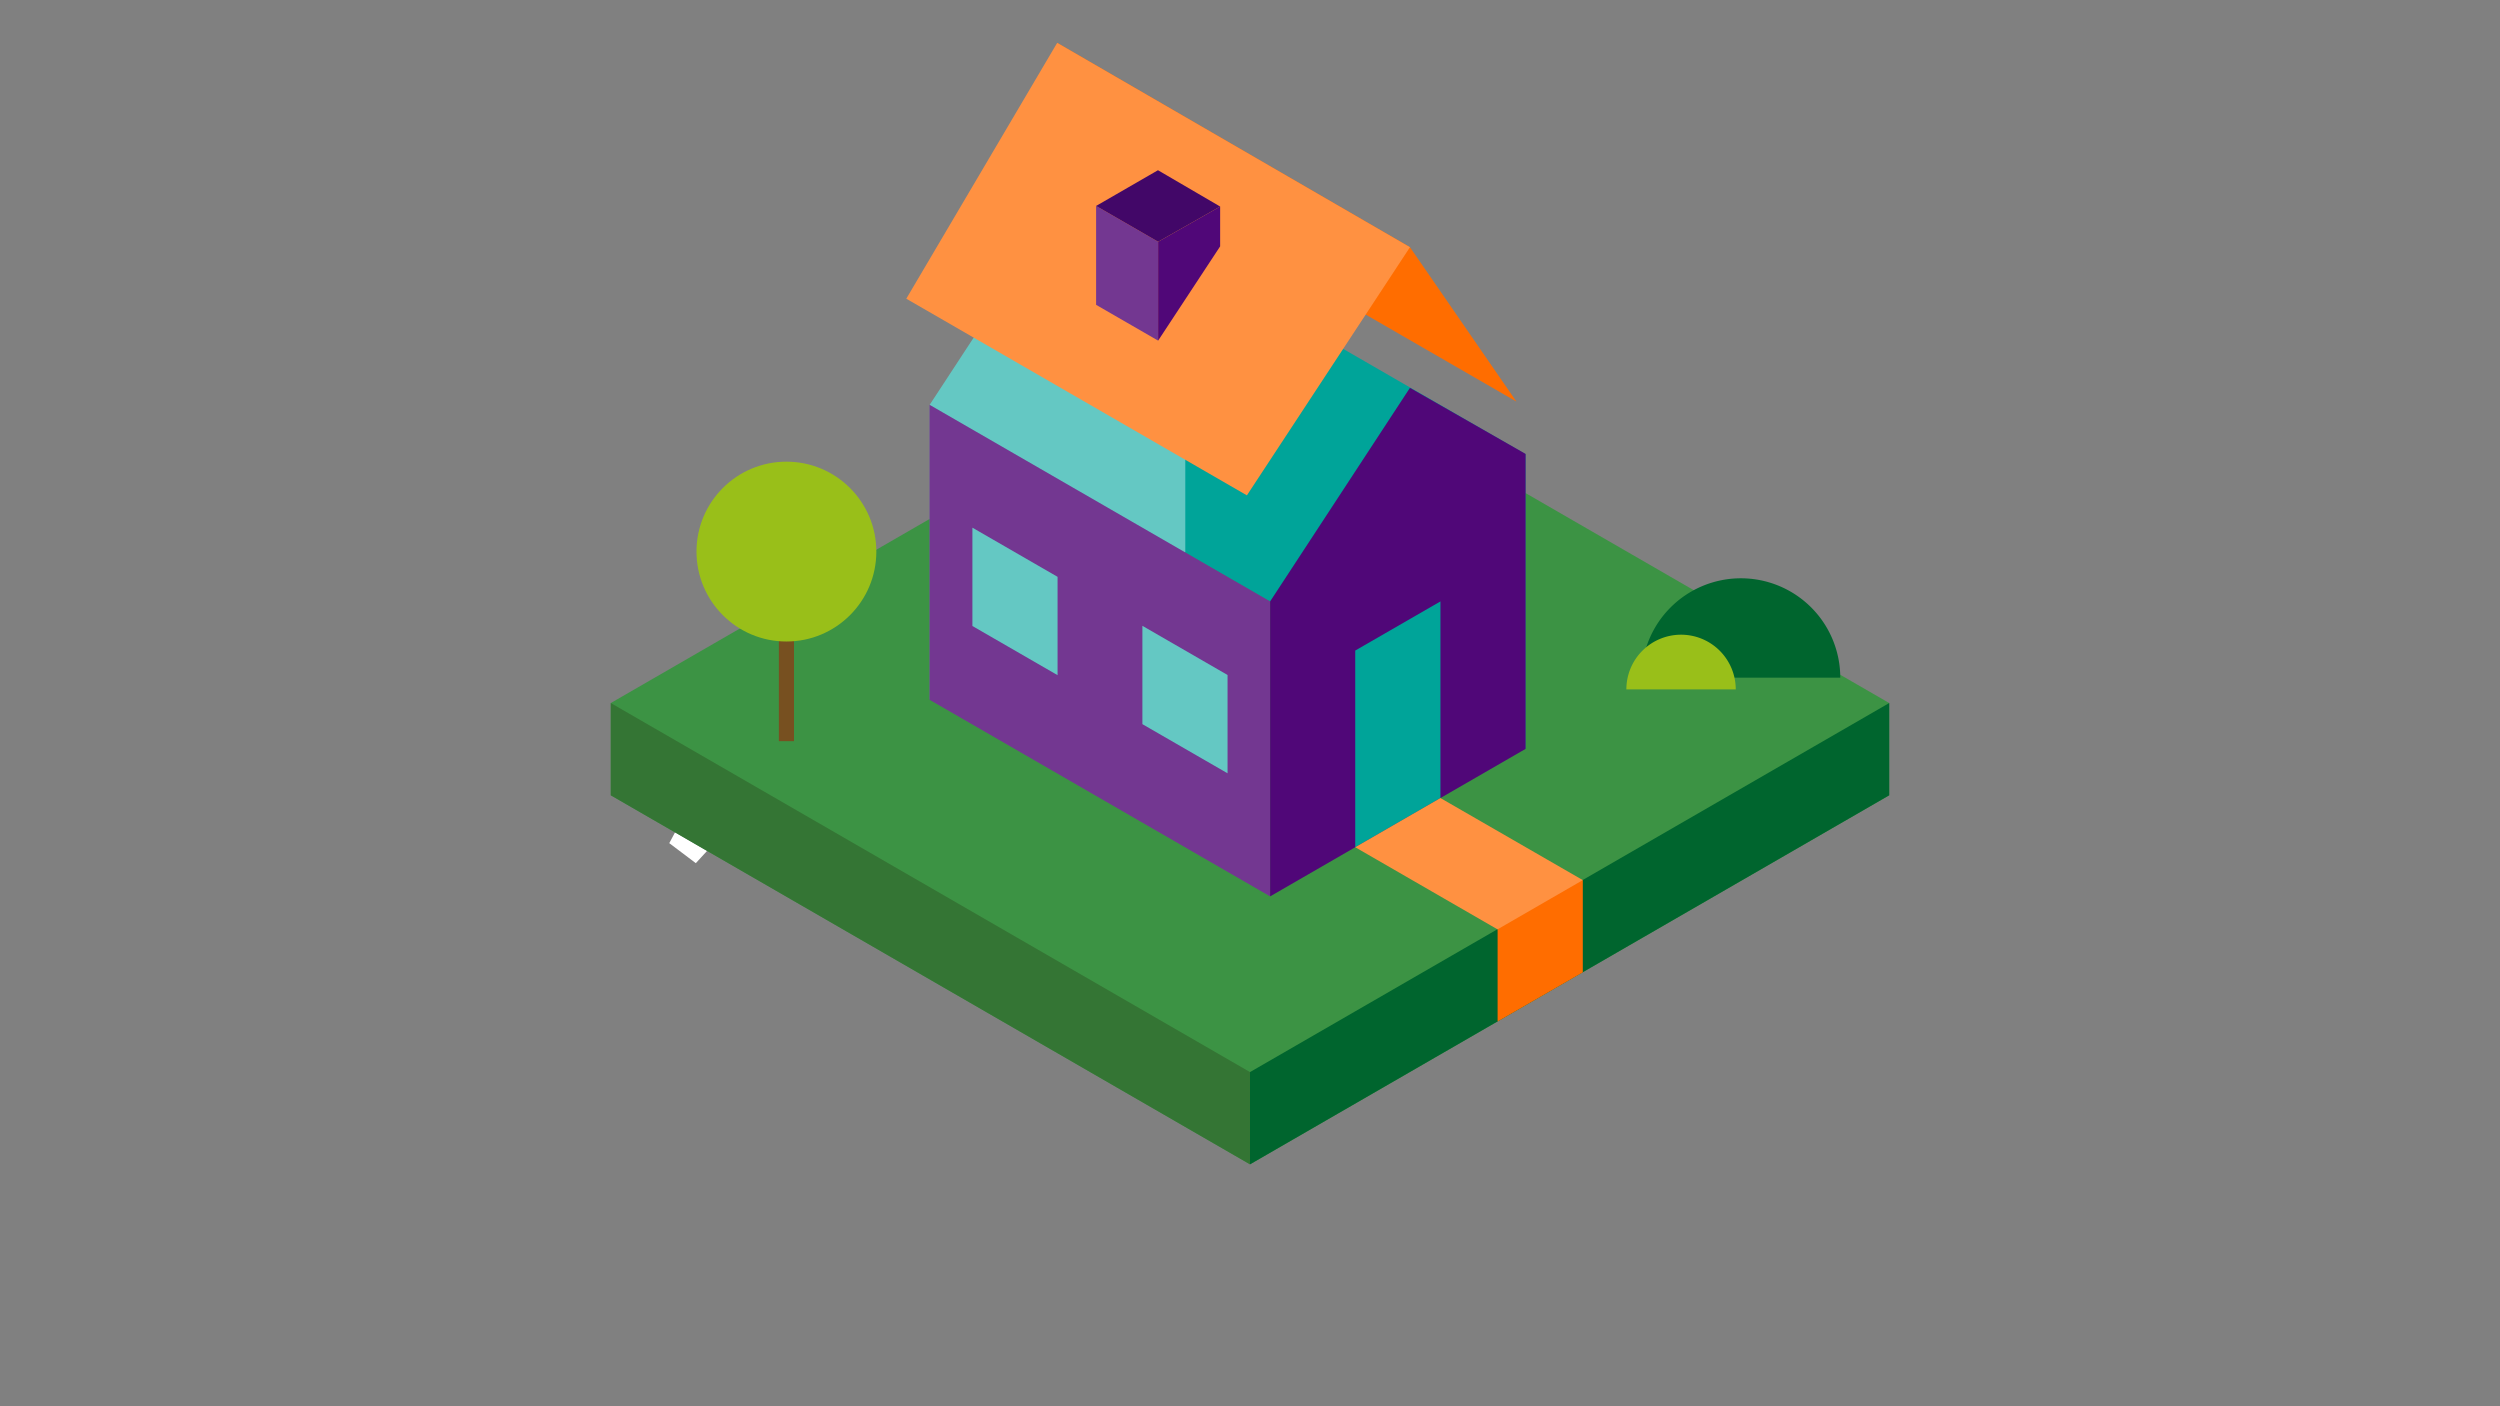 <svg id="Layer_1" data-name="Layer 1" xmlns="http://www.w3.org/2000/svg" viewBox="0 0 1920 1080"><rect x="0" y="0" width="1920" height="1080" fill="#808080" stroke="none"/><defs><style>.cls-1{fill:#3c9344;}.cls-2{fill:#fff;}.cls-3{fill:#347534;}.cls-4{fill:#00652e;}.cls-5{fill:#775020;}.cls-6{fill:#99bf19;}.cls-7{fill:#00a499;}.cls-8{fill:#64c8c3;}.cls-9{fill:#ff6d00;}.cls-10{fill:#733791;}.cls-11{fill:#500778;}.cls-12{fill:#ff9141;}.cls-13{fill:#420768;}</style></defs><title>ilustracoes_caixa_am5SVG</title><polygon class="cls-1" points="960 256.5 469.09 539.93 469.09 610.79 960 894.21 1450.91 610.79 1450.91 539.93 960 256.5"/><polygon class="cls-2" points="518.43 639.28 543 653.54 534.38 662.91 514 647.54 518.43 639.28"/><polygon class="cls-3" points="960 894.21 469.09 610.79 469.09 539.93 960 823.36 960 894.21"/><polygon class="cls-4" points="960 894.21 1450.91 610.79 1450.91 539.93 960 823.36 960 894.21"/><rect class="cls-5" x="598.16" y="423.62" width="11.63" height="145.59"/><circle class="cls-6" cx="603.97" cy="423.62" r="69.06"/><path class="cls-4" d="M1337,444.13a76.33,76.33,0,0,0-76.33,76.33h152.66A76.33,76.33,0,0,0,1337,444.13Z"/><path class="cls-6" d="M1291.05,487.45a42,42,0,0,0-42,42h84A42,42,0,0,0,1291.05,487.45Z"/><polygon class="cls-7" points="1171.62 575.36 910.03 424.33 910.03 197.78 1171.62 348.81 1171.62 575.36"/><polygon class="cls-8" points="821.5 146.7 714.11 310.72 714.11 537.27 910.31 423.99 910.31 197.47 821.5 146.7"/><polygon class="cls-9" points="1082.85 189.85 1164.62 308.44 903.03 157.41 811.91 32.92 1082.85 189.85"/><polygon class="cls-10" points="975.46 688.44 713.87 537.41 713.87 310.86 975.46 461.89 975.46 688.44"/><polygon class="cls-11" points="1082.85 297.85 975.46 461.87 975.46 688.42 1171.66 575.14 1171.66 348.62 1082.85 297.85"/><polygon class="cls-12" points="696.03 229.41 811.91 32.92 1082.85 189.85 957.62 380.44 696.03 229.41"/><polygon class="cls-7" points="1040.82 650.68 1040.82 499.63 1106.26 461.89 1106.26 612.9 1040.82 650.68"/><polygon class="cls-8" points="877.36 480.63 877.36 556.15 942.76 593.9 942.76 518.39 877.36 480.63"/><polygon class="cls-8" points="746.81 405.25 746.81 480.77 812.21 518.53 812.21 443.01 746.81 405.25"/><polygon class="cls-10" points="889.44 261.61 889.44 185.66 841.81 158.16 841.81 234.11 889.44 261.61"/><polygon class="cls-11" points="937.07 158.62 889.44 185.66 889.44 261.61 937.07 189.2 937.07 158.62"/><polygon class="cls-13" points="841.81 158.16 889.44 185.66 937.07 158.62 889.32 130.73 841.81 158.16"/><polygon class="cls-12" points="1106.26 612.9 1040.82 650.68 1171.66 726.2 1215.59 675.92 1106.26 612.9"/><polygon class="cls-9" points="1150.16 784.51 1150.16 713.7 1215.59 675.92 1215.59 746.77 1150.16 784.51"/></svg>